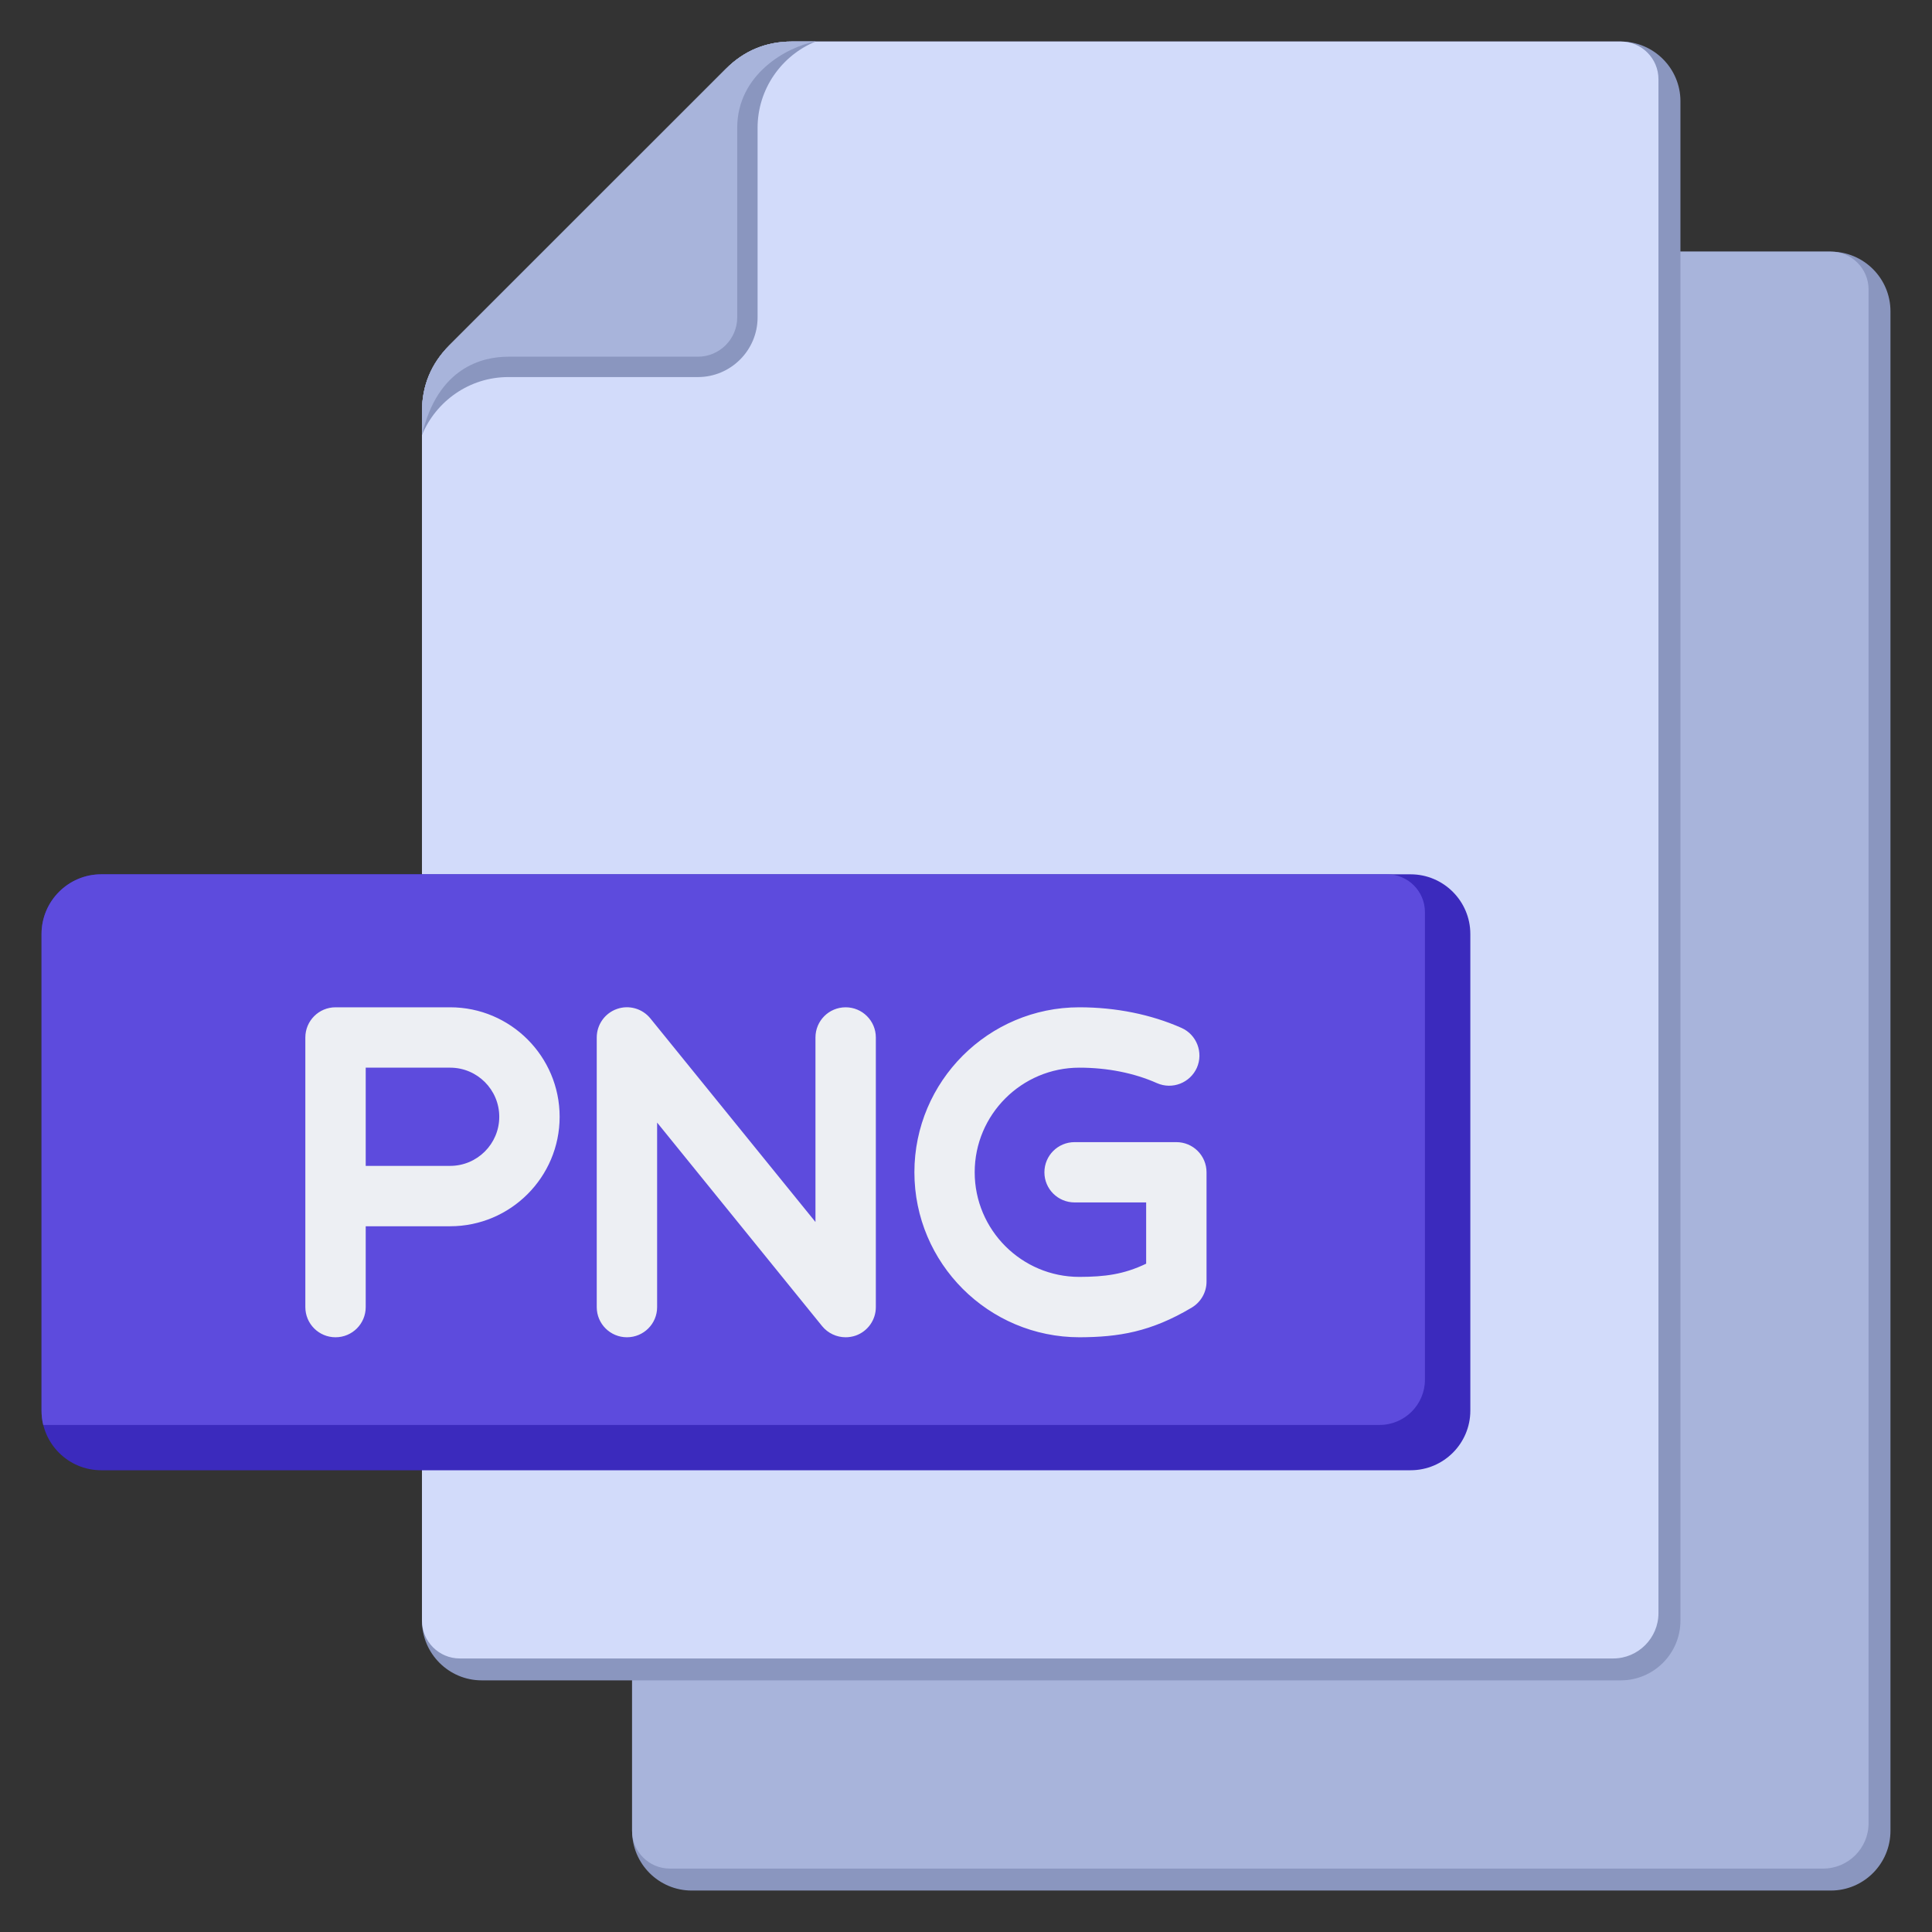 <svg width="24" height="24" viewBox="0 0 24 24" fill="none" xmlns="http://www.w3.org/2000/svg">
<rect x="0" y="0" width="24" height="24" fill="#333333" stroke="none"/>
<g clip-path="url(#clip0_1_16899)">
<path d="M8.593 3.126H22.743C23.152 3.126 23.484 3.458 23.484 3.867V22.743C23.484 23.153 23.152 23.485 22.743 23.485H8.593C8.184 23.485 7.852 23.153 7.852 22.743V3.867C7.852 3.458 8.184 3.126 8.593 3.126Z" fill="#8A96BF"/>
<path fill-rule="evenodd" clip-rule="evenodd" d="M7.852 22.743V7.721C7.852 7.402 7.965 7.127 8.191 6.902L11.627 3.465C11.853 3.24 12.127 3.126 12.446 3.126H22.743C23.001 3.126 23.212 3.337 23.212 3.595V22.65C23.212 22.959 22.959 23.212 22.649 23.212H8.32C8.062 23.212 7.852 23.002 7.852 22.743Z" fill="#A8B4DB"/>
<path fill-rule="evenodd" clip-rule="evenodd" d="M5.242 20.133V5.11C5.242 4.791 5.356 4.517 5.581 4.291L9.018 0.855C9.243 0.629 9.518 0.516 9.837 0.516H20.134C20.542 0.516 20.875 0.849 20.875 1.257V20.133C20.875 20.541 20.542 20.874 20.134 20.874H5.984C5.575 20.874 5.242 20.541 5.242 20.133Z" fill="#8A96BF"/>
<path fill-rule="evenodd" clip-rule="evenodd" d="M5.242 20.133V5.11C5.242 4.791 5.356 4.517 5.581 4.291L9.018 0.855C9.243 0.629 9.518 0.516 9.837 0.516H20.134C20.392 0.516 20.602 0.726 20.602 0.984V20.039C20.602 20.349 20.349 20.602 20.04 20.602H5.711C5.453 20.602 5.242 20.391 5.242 20.133Z" fill="#D2DBFA"/>
<path fill-rule="evenodd" clip-rule="evenodd" d="M9.018 0.855C9.243 0.629 9.518 0.516 9.837 0.516H10.131C9.71 0.689 9.411 1.105 9.411 1.588V3.943C9.411 4.351 9.078 4.684 8.67 4.684H6.314C5.832 4.684 5.416 4.983 5.242 5.404V5.11C5.242 4.791 5.356 4.517 5.581 4.291L9.018 0.855Z" fill="#8A96BF"/>
<path fill-rule="evenodd" clip-rule="evenodd" d="M9.018 0.855C9.243 0.629 9.518 0.516 9.837 0.516H10.131C9.772 0.582 9.158 0.925 9.158 1.588V3.943C9.158 4.212 8.938 4.431 8.67 4.431H6.314C5.995 4.431 5.437 4.562 5.242 5.404V5.11C5.242 4.791 5.356 4.517 5.581 4.291L9.018 0.855Z" fill="#A8B4DB"/>
<path d="M1.257 10.861H17.523C17.932 10.861 18.265 11.194 18.265 11.603V17.523C18.265 17.932 17.932 18.264 17.523 18.264H1.257C0.848 18.264 0.516 17.932 0.516 17.523V11.603C0.516 11.194 0.848 10.861 1.257 10.861Z" fill="#3B2ABD"/>
<path fill-rule="evenodd" clip-rule="evenodd" d="M0.537 17.701C0.523 17.644 0.516 17.584 0.516 17.523V11.603C0.516 11.194 0.849 10.861 1.257 10.861H17.233C17.491 10.861 17.701 11.072 17.701 11.33V17.139C17.701 17.448 17.449 17.701 17.139 17.701H0.537Z" fill="#5D4BDD"/>
<path fill-rule="evenodd" clip-rule="evenodd" d="M14.988 14.563V15.921C14.988 16.053 14.918 16.175 14.805 16.243C14.295 16.547 13.893 16.61 13.411 16.612C12.278 16.612 11.359 15.693 11.359 14.562C11.359 13.432 12.278 12.513 13.408 12.513C13.86 12.513 14.298 12.601 14.677 12.769C14.866 12.853 14.951 13.075 14.868 13.264C14.783 13.453 14.562 13.539 14.372 13.455C14.089 13.329 13.756 13.263 13.408 13.263C12.691 13.263 12.108 13.846 12.108 14.562C12.108 15.279 12.691 15.862 13.408 15.862C13.724 15.861 13.958 15.832 14.238 15.698V14.937H13.349C13.142 14.937 12.974 14.77 12.974 14.563C12.974 14.355 13.142 14.188 13.349 14.188H14.613C14.82 14.188 14.988 14.355 14.988 14.563ZM10.88 12.888V16.238C10.88 16.396 10.78 16.538 10.63 16.591C10.589 16.605 10.547 16.612 10.505 16.612C10.394 16.612 10.286 16.563 10.213 16.474L8.163 13.945V16.238C8.163 16.445 7.995 16.612 7.788 16.612C7.581 16.612 7.413 16.445 7.413 16.238V12.888C7.413 12.729 7.513 12.587 7.663 12.534C7.812 12.481 7.979 12.528 8.079 12.651L10.13 15.18V12.888C10.13 12.681 10.297 12.513 10.505 12.513C10.712 12.513 10.88 12.681 10.88 12.888L10.88 12.888ZM5.592 14.483H4.543V13.263H5.592C5.928 13.263 6.202 13.536 6.202 13.873C6.202 14.21 5.928 14.483 5.592 14.483ZM5.592 12.513H4.168C3.961 12.513 3.793 12.681 3.793 12.888V16.237C3.793 16.445 3.961 16.612 4.168 16.612C4.375 16.612 4.543 16.445 4.543 16.237V15.233H5.592C6.342 15.233 6.952 14.623 6.952 13.873C6.952 13.123 6.342 12.513 5.592 12.513Z" fill="#EDEFF3"/>
</g>
<defs>
<clipPath id="clip0_1_16899">
<rect width="24" height="24" fill="white"/>
</clipPath>
</defs>
</svg>
